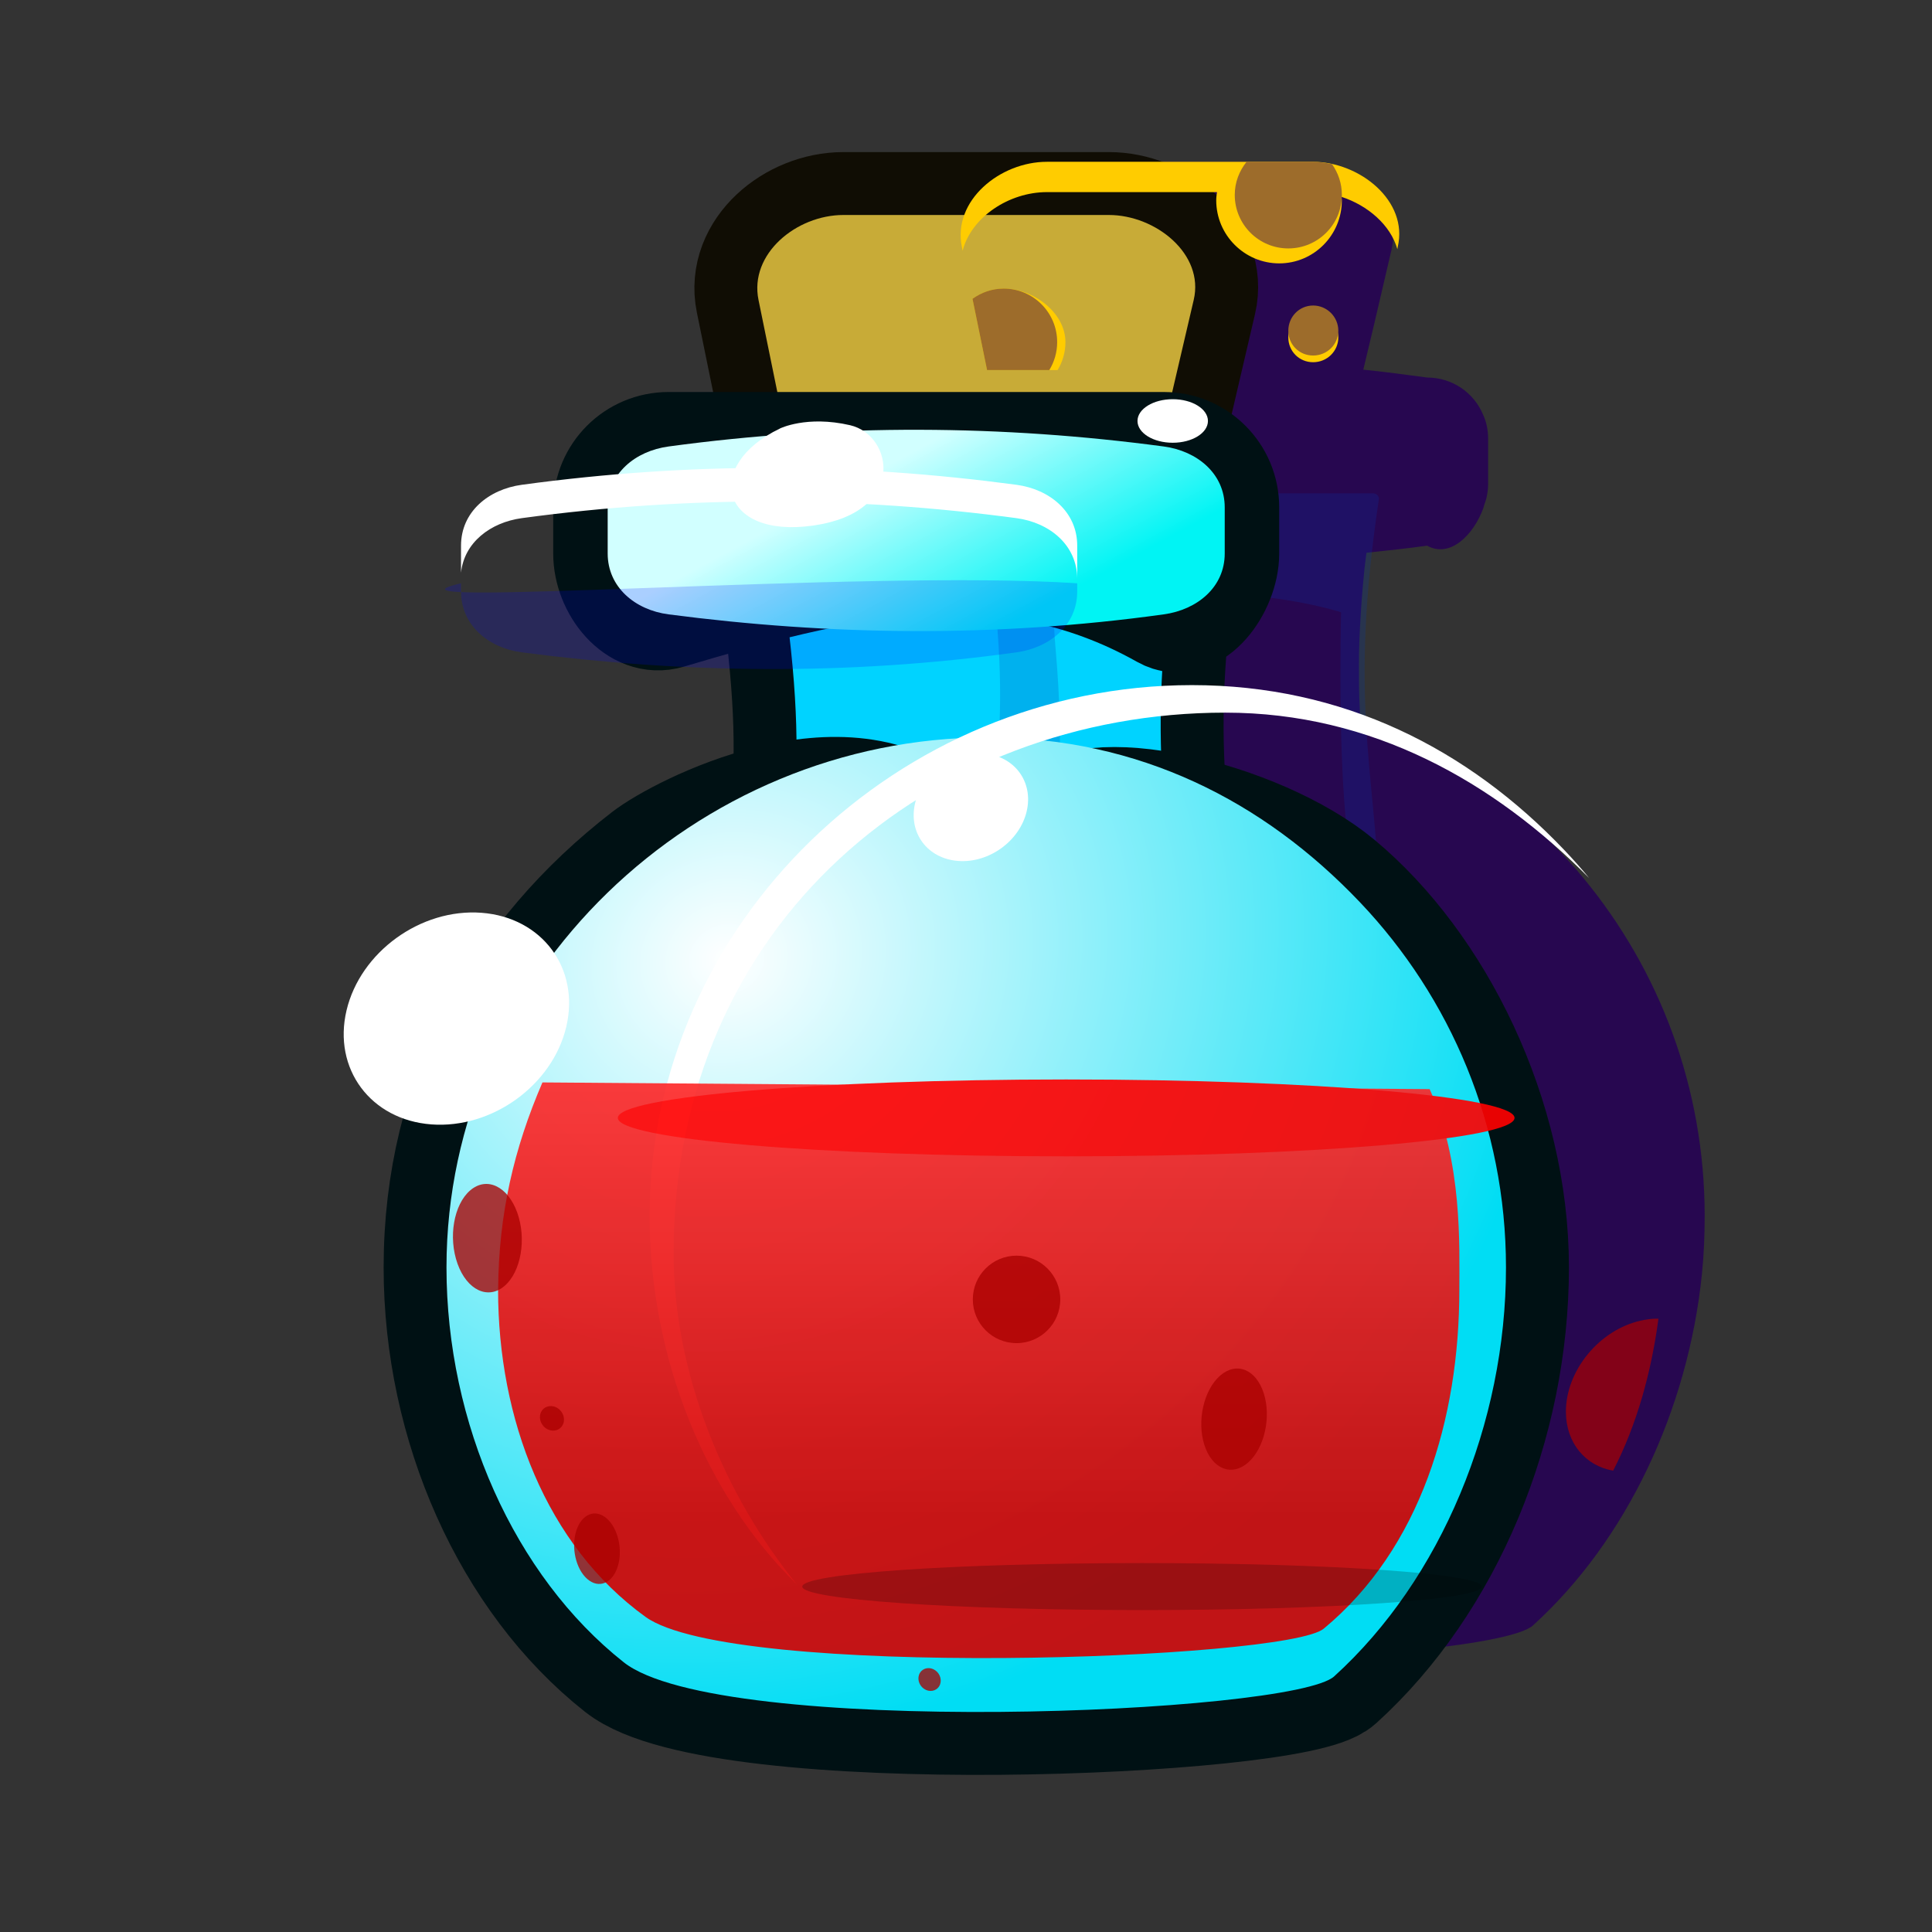 <?xml version="1.0" encoding="UTF-8" standalone="no"?>
<!-- Created with Inkscape (http://www.inkscape.org/) -->

<svg
   xmlns:dc="http://purl.org/dc/elements/1.1/"
   xmlns:cc="http://creativecommons.org/ns#"
   xmlns:rdf="http://www.w3.org/1999/02/22-rdf-syntax-ns#"
   xmlns:svg="http://www.w3.org/2000/svg"
   xmlns="http://www.w3.org/2000/svg"
   xmlns:xlink="http://www.w3.org/1999/xlink"
   xmlns:sodipodi="http://sodipodi.sourceforge.net/DTD/sodipodi-0.dtd"
   xmlns:inkscape="http://www.inkscape.org/namespaces/inkscape"
   width="256"
   height="256"
   viewBox="0 0 67.733 67.733"
   version="1.1"
   id="svg23489"
   inkscape:version="0.48.5 r10040"
   sodipodi:docname="red_potion_icon.svg">
  <rect x="0" y="0" width="67.733" height="67.733" fill="#333333" stroke="none"/>
  <defs
     id="defs23483">
    <linearGradient
       inkscape:collect="always"
       xlink:href="#linearGradient18937"
       id="linearGradient22073"
       gradientUnits="userSpaceOnUse"
       x1="2727.109"
       y1="-682.498"
       x2="2724.836"
       y2="-686.718" />
    <linearGradient
       inkscape:collect="always"
       id="linearGradient18937">
      <stop
         style="stop-color:#00f4f4;stop-opacity:1"
         offset="0"
         id="stop18939" />
      <stop
         style="stop-color:#d1ffff;stop-opacity:1"
         offset="1"
         id="stop18941" />
    </linearGradient>
    <radialGradient
       inkscape:collect="always"
       xlink:href="#linearGradient18810"
       id="radialGradient22075"
       gradientUnits="userSpaceOnUse"
       gradientTransform="matrix(0.556,1.352,-1.475,0.607,208.465,-3936.863)"
       cx="2716.381"
       cy="-676.966"
       fx="2716.381"
       fy="-676.966"
       r="11.141" />
    <linearGradient
       inkscape:collect="always"
       id="linearGradient18810">
      <stop
         style="stop-color:#ffffff;stop-opacity:1"
         offset="0"
         id="stop18812" />
      <stop
         style="stop-color:#00ddf4;stop-opacity:1"
         offset="1"
         id="stop18814" />
    </linearGradient>
    <linearGradient
       inkscape:collect="always"
       xlink:href="#linearGradient20683"
       id="linearGradient22077"
       gradientUnits="userSpaceOnUse"
       gradientTransform="matrix(0.265,0,0,0.265,-0.141,18.562)"
       x1="10302.711"
       y1="-2609.638"
       x2="10302.711"
       y2="-2569.936" />
    <linearGradient
       id="linearGradient20683"
       inkscape:collect="always">
      <stop
         id="stop20685"
         offset="0"
         style="stop-color:#ffcc00;stop-opacity:1" />
      <stop
         id="stop20687"
         offset="1"
         style="stop-color:#ff6600;stop-opacity:1" />
    </linearGradient>
    <linearGradient
       inkscape:collect="always"
       xlink:href="#linearGradient18937"
       id="linearGradient22067"
       gradientUnits="userSpaceOnUse"
       x1="2727.109"
       y1="-682.498"
       x2="2724.836"
       y2="-686.718" />
    <radialGradient
       inkscape:collect="always"
       xlink:href="#linearGradient18810"
       id="radialGradient22069"
       gradientUnits="userSpaceOnUse"
       gradientTransform="matrix(0.556,1.352,-1.475,0.607,208.465,-3936.863)"
       cx="2716.381"
       cy="-676.966"
       fx="2716.381"
       fy="-676.966"
       r="11.141" />
    <linearGradient
       inkscape:collect="always"
       xlink:href="#linearGradient20677"
       id="linearGradient22071"
       gradientUnits="userSpaceOnUse"
       gradientTransform="matrix(0.265,0,0,0.265,-0.141,18.562)"
       x1="10302.711"
       y1="-2609.638"
       x2="10302.711"
       y2="-2573.695" />
    <linearGradient
       id="linearGradient20677"
       inkscape:collect="always">
      <stop
         id="stop20679"
         offset="0"
         style="stop-color:#007dff;stop-opacity:1" />
      <stop
         id="stop20681"
         offset="1"
         style="stop-color:#0054ff;stop-opacity:1" />
    </linearGradient>
    <linearGradient
       inkscape:collect="always"
       xlink:href="#linearGradient18937"
       id="linearGradient22059"
       gradientUnits="userSpaceOnUse"
       x1="2727.109"
       y1="-682.498"
       x2="2724.836"
       y2="-686.718" />
    <radialGradient
       inkscape:collect="always"
       xlink:href="#linearGradient18810"
       id="radialGradient22061"
       gradientUnits="userSpaceOnUse"
       gradientTransform="matrix(0.556,1.352,-1.475,0.607,208.465,-3936.863)"
       cx="2716.381"
       cy="-676.966"
       fx="2716.381"
       fy="-676.966"
       r="11.141" />
    <linearGradient
       inkscape:collect="always"
       xlink:href="#linearGradient20511"
       id="linearGradient22063"
       gradientUnits="userSpaceOnUse"
       gradientTransform="matrix(0.265,0,0,0.265,-0.141,18.562)"
       x1="10302.335"
       y1="-2607.758"
       x2="10302.711"
       y2="-2573.695" />
    <linearGradient
       id="linearGradient20511"
       inkscape:collect="always">
      <stop
         id="stop20513"
         offset="0"
         style="stop-color:#ff00ff;stop-opacity:1" />
      <stop
         id="stop20515"
         offset="1"
         style="stop-color:#800080;stop-opacity:1" />
    </linearGradient>
    <linearGradient
       inkscape:collect="always"
       xlink:href="#linearGradient18937"
       id="linearGradient22053"
       gradientUnits="userSpaceOnUse"
       x1="2727.109"
       y1="-682.498"
       x2="2724.836"
       y2="-686.718" />
    <radialGradient
       inkscape:collect="always"
       xlink:href="#linearGradient18810"
       id="radialGradient22055"
       gradientUnits="userSpaceOnUse"
       gradientTransform="matrix(0.556,1.352,-1.475,0.607,208.465,-3936.863)"
       cx="2716.381"
       cy="-676.966"
       fx="2716.381"
       fy="-676.966"
       r="11.141" />
    <linearGradient
       inkscape:collect="always"
       xlink:href="#linearGradient20505"
       id="linearGradient22057"
       gradientUnits="userSpaceOnUse"
       gradientTransform="matrix(0.265,0,0,0.265,-0.141,18.562)"
       x1="10302.711"
       y1="-2609.638"
       x2="10302.711"
       y2="-2573.695" />
    <linearGradient
       id="linearGradient20505"
       inkscape:collect="always">
      <stop
         id="stop20507"
         offset="0"
         style="stop-color:#ff2a2a;stop-opacity:1" />
      <stop
         id="stop20509"
         offset="1"
         style="stop-color:#d40000;stop-opacity:1" />
    </linearGradient>
    <linearGradient
       inkscape:collect="always"
       xlink:href="#linearGradient18937"
       id="linearGradient22037"
       gradientUnits="userSpaceOnUse"
       x1="2727.109"
       y1="-682.498"
       x2="2724.836"
       y2="-686.718" />
    <radialGradient
       inkscape:collect="always"
       xlink:href="#linearGradient18810"
       id="radialGradient22039"
       gradientUnits="userSpaceOnUse"
       gradientTransform="matrix(0.556,1.352,-1.475,0.607,208.465,-3936.863)"
       cx="2716.381"
       cy="-676.966"
       fx="2716.381"
       fy="-676.966"
       r="11.141" />
    <linearGradient
       inkscape:collect="always"
       xlink:href="#linearGradient18879"
       id="linearGradient22041"
       gradientUnits="userSpaceOnUse"
       gradientTransform="matrix(0.265,0,0,0.265,-0.141,18.562)"
       x1="10302.711"
       y1="-2609.638"
       x2="10302.711"
       y2="-2573.695" />
    <linearGradient
       inkscape:collect="always"
       id="linearGradient18879">
      <stop
         style="stop-color:#00d900;stop-opacity:1"
         offset="0"
         id="stop18881" />
      <stop
         style="stop-color:#00aa44;stop-opacity:1"
         offset="1"
         id="stop18883" />
    </linearGradient>
  </defs>
  <sodipodi:namedview
     id="base"
     pagecolor="#a6abb0"
     bordercolor="#666666"
     borderopacity="1.0"
     inkscape:pageopacity="0.09019608"
     inkscape:pageshadow="2"
     inkscape:zoom="1.8027137"
     inkscape:cx="76.524123"
     inkscape:cy="-20.159882"
     inkscape:document-units="px"
     inkscape:current-layer="layer1"
     showgrid="false"
     inkscape:pagecheckerboard="false"
     showborder="true"
     units="px"
     inkscape:window-width="1920"
     inkscape:window-height="1017"
     inkscape:window-x="-8"
     inkscape:window-y="-8"
     inkscape:window-maximized="1"
     inkscape:showpageshadow="false"
     guidetolerance="28">
    <inkscape:grid
       type="xygrid"
       id="grid24034"
       spacingx="1px"
       spacingy="1px"
       empspacing="8"
       visible="true"
       enabled="true"
       snapvisiblegridlinesonly="true" />
  </sodipodi:namedview>
  <g
     inkscape:label="Layer 1"
     inkscape:groupmode="layer"
     id="layer1"
     transform="translate(0,-229.267)">
    <g
       id="g21601"
       transform="matrix(1.667,0,0,1.667,-4374.338,1388.011)">
      <path
         id="path21603"
         transform="matrix(0.265,0,0,0.265,-6.3049604e-6,18.562)"
         d="m 9984.812,-2680.25 c -3.734,0 -7.5,3.091 -6.75,6.75 l 0.844,4.125 1.156,5.656 0.781,0 c -1.593,0.163 -3.209,0.376 -4.813,0.594 -2.349,0 -4.268,1.632 -4.719,3.844 l 0,0.031 -0.125,0.969 0,3 0,0.687 0.125,0.938 c 0.459,2.359 2.457,4.546 4.719,3.875 0.01,0 0.022,0 0.031,0 1.382,0.18 2.768,0.355 4.156,0.5 0.379,2.8 0.621,5.229 0.75,7.344 6e-4,0.01 -6e-4,0.021 0,0.031 0.046,0.765 0.073,1.494 0.094,2.187 3e-4,0.01 -3e-4,0.021 0,0.031 0.04,1.381 0.044,2.629 0,3.781 -1.08,0.41 -2.148,0.852 -3.188,1.344 -0.625,0.296 -1.266,0.613 -1.875,0.938 -1.818,0.97 -3.563,2.073 -5.219,3.281 -0.554,0.405 -1.122,0.821 -1.656,1.25 -1.595,1.284 -3.103,2.697 -4.5,4.188 -0.935,0.998 -1.82,2.044 -2.656,3.125 -1.644,2.126 -3.096,4.403 -4.313,6.812 -0.017,0.033 -0.045,0.061 -0.062,0.094 -0.015,0.029 -0.017,0.065 -0.031,0.094 -1.548,3.006 -2.683,6.242 -3.406,9.687 0,0.01 0,0.022 0,0.031 -0.277,1.325 -0.512,2.675 -0.656,4.062 0,0.031 0,0.063 0,0.094 -0.061,0.596 -0.121,1.205 -0.156,1.812 -0.051,0.83 -0.063,1.658 -0.063,2.5 0,1.409 0.051,2.824 0.188,4.219 0.058,0.596 0.136,1.19 0.219,1.781 0.018,0.126 0.044,0.249 0.062,0.375 0.06,0.407 0.116,0.814 0.188,1.219 0.069,0.389 0.171,0.77 0.25,1.156 0.028,0.134 0.034,0.273 0.062,0.406 0.083,0.385 0.188,0.775 0.281,1.156 0.478,1.968 1.078,3.896 1.813,5.75 0,0.01 0,0.022 0,0.031 0.033,0.082 0.06,0.168 0.094,0.25 0.473,1.169 0.993,2.299 1.562,3.406 0.017,0.033 0.046,0.061 0.062,0.094 2.359,4.559 5.497,8.541 9.281,11.531 7.624,6.024 53.233,4.124 56.5,1.125 7.43,-6.74 12.302,-17.104 13.406,-27.875 0.158,-1.539 0.219,-3.079 0.219,-4.625 0,-10.185 -3.601,-19.526 -9.625,-26.812 -0.205,-0.248 -0.416,-0.508 -0.625,-0.75 -0.112,-0.129 -0.231,-0.248 -0.344,-0.375 -0.322,-0.364 -0.632,-0.708 -0.969,-1.063 -0.479,-0.505 -0.971,-0.988 -1.468,-1.469 -0.503,-0.486 -1.012,-0.946 -1.532,-1.406 -2.068,-1.831 -4.247,-3.459 -6.594,-4.844 -0.583,-0.345 -1.149,-0.654 -1.75,-0.969 -1.425,-0.748 -2.916,-1.4 -4.437,-1.969 -0.05,-0.95 -0.09,-1.9 -0.09,-2.938 0,-0.635 -0.01,-1.291 0,-1.969 0.03,-1.354 0.103,-2.811 0.219,-4.375 0.06,-0.782 0.134,-1.592 0.219,-2.438 0.04,-0.403 0.109,-0.832 0.156,-1.25 1.593,-0.165 3.208,-0.34 4.813,-0.562 1.815,1.022 3.702,-0.857 4.468,-3 0.03,-0.068 0.04,-0.149 0.06,-0.219 0.06,-0.201 0.145,-0.392 0.187,-0.594 0.07,-0.327 0.125,-0.67 0.125,-1.031 l 0,-0.656 0,-0.344 0,-2.656 c 0,-0.671 -0.128,-1.292 -0.375,-1.844 -0.72,-1.77 -2.434,-3 -4.468,-3 -1.681,-0.225 -3.371,-0.456 -5.063,-0.625 l 0.844,-3.531 1.406,-6.031 0,-0.031 0.03,-0.156 c 0.05,-0.217 0.08,-0.443 0.09,-0.656 0.03,-0.445 0.03,-0.894 -0.06,-1.313 -0.08,-0.358 -0.214,-0.699 -0.376,-1.031 -0.03,-0.064 -0.06,-0.125 -0.09,-0.188 -0.1,-0.183 -0.224,-0.358 -0.344,-0.531 -0.125,-0.18 -0.259,-0.363 -0.406,-0.531 -0.147,-0.168 -0.303,-0.315 -0.469,-0.469 -0.495,-0.463 -1.063,-0.869 -1.688,-1.187 0,0 -0.02,0 -0.03,0 -0.352,-0.178 -0.716,-0.345 -1.093,-0.469 -0.01,0 -0.02,0 -0.03,0 -0.05,-0.017 -0.104,-0.047 -0.156,-0.062 -0.01,0 -0.02,0 -0.03,0 -0.175,-0.052 -0.354,-0.086 -0.531,-0.125 -0.02,0 -0.04,0 -0.06,0 -0.02,0 -0.04,-0.027 -0.06,-0.031 -0.01,0 -0.02,0 -0.03,0 -0.22,-0.044 -0.433,-0.101 -0.656,-0.125 -0.01,0 -0.02,0 -0.03,0 -0.234,-0.024 -0.454,-0.031 -0.688,-0.031 l -6.562,0 -14.531,0 z"
         style="color:#000000;fill:#270750;fill-opacity:1;fill-rule:nonzero;stroke:none;stroke-width:17.998;stroke-linejoin:round;stroke-miterlimit:4;stroke-opacity:1;stroke-dasharray:none;marker:none;visibility:visible;display:inline;overflow:visible;enable-background:accumulate"
         inkscape:connector-curvature="0"
         sodipodi:nodetypes="ccccccccccccccccccccccccccccccccccscccccccccccccccscccccccccsccccccccsccsccccccccccccsccccccccsccccsccc"
         gds_outline="1" />
      <g
         transform="translate(-77.922,0.281)"
         id="g21605">
        <path
           sodipodi:nodetypes="sssssssss"
           inkscape:connector-curvature="0"
           id="path21607"
           d="m 2718.479,-683.904 8.105,0 c 0.069,0 0.135,0.057 0.125,0.125 -0.627,4.198 -0.087,5.673 0,8.204 0,0.069 -0.056,0.125 -0.125,0.125 l -8.105,0 c -0.069,0 -0.13,-0.056 -0.125,-0.125 0.157,-2.303 0.811,-3.239 0,-8.204 -0.011,-0.068 0.056,-0.125 0.125,-0.125 z"
           style="color:#000000;fill:#270750;fill-opacity:1;fill-rule:nonzero;stroke:#001114;stroke-width:2.646;stroke-linejoin:round;stroke-miterlimit:4;stroke-opacity:1;stroke-dasharray:none;marker:none;visibility:visible;display:inline;overflow:visible;enable-background:accumulate" />
        <path
           sodipodi:nodetypes="sccccss"
           inkscape:connector-curvature="0"
           id="path21609"
           d="m 2719.738,-690.867 c -0.988,0 -1.984,0.818 -1.786,1.786 l 0.529,2.588 8.02,0 0.604,-2.588 c 0.226,-0.962 -0.797,-1.786 -1.786,-1.786 z"
           style="color:#000000;fill:#270750;fill-opacity:1;fill-rule:nonzero;stroke:#100d04;stroke-width:2.646;stroke-miterlimit:4;stroke-opacity:1;stroke-dasharray:none;marker:none;visibility:visible;display:inline;overflow:visible;enable-background:accumulate" />
        <path
           style="color:#000000;fill:#c8ab37;fill-opacity:1;fill-rule:nonzero;stroke:none;stroke-width:12;marker:none;visibility:visible;display:inline;overflow:visible;enable-background:accumulate"
           d="m 2719.738,-690.867 c -0.988,0 -1.984,0.818 -1.786,1.786 l 0.529,2.588 8.02,0 0.604,-2.588 c 0.226,-0.962 -0.797,-1.786 -1.786,-1.786 z"
           id="path21611"
           inkscape:connector-curvature="0"
           sodipodi:nodetypes="sccccss" />
        <path
           style="color:#000000;fill:#00d3ff;fill-opacity:1;fill-rule:nonzero;stroke:none;stroke-width:12;marker:none;visibility:visible;display:inline;overflow:visible;enable-background:accumulate"
           d="m 2718.479,-683.904 8.105,0 c 0.069,0 0.135,0.057 0.125,0.125 -0.627,4.198 -0.087,5.673 0,8.204 0,0.069 -0.056,0.125 -0.125,0.125 l -8.105,0 c -0.069,0 -0.13,-0.056 -0.125,-0.125 0.157,-2.303 0.811,-3.239 0,-8.204 -0.011,-0.068 0.056,-0.125 0.125,-0.125 z"
           id="path21613"
           inkscape:connector-curvature="0"
           sodipodi:nodetypes="sssssssss" />
        <path
           inkscape:connector-curvature="0"
           style="color:#000000;fill:#ffcc00;fill-opacity:1;fill-rule:nonzero;stroke:none;stroke-width:12;marker:none;visibility:visible;display:inline;overflow:visible;enable-background:accumulate"
           d="m 10279.312,-2681.312 c -3.734,0 -7.5,3.091 -6.75,6.75 l 0.06,0.312 c 0.687,-2.678 3.69,-4.656 6.687,-4.656 l 13.5,0 c -0.03,0.218 -0.06,0.429 -0.06,0.656 0,2.753 2.247,5 5,5 2.753,0 4.969,-2.247 4.969,-5 0,-0.097 -0.03,-0.186 -0.03,-0.281 2.091,0.682 3.895,2.236 4.437,4.156 l 0.03,-0.188 c 0.853,-3.636 -3.014,-6.75 -6.75,-6.75 l -0.406,0 -6.156,0 -14.532,0 z m -3.437,10.062 c -0.928,0 -1.77,0.308 -2.469,0.812 l 1.156,5.656 5.594,0 c 0.397,-0.647 0.625,-1.404 0.625,-2.219 0,-2.349 -2.557,-4.25 -4.906,-4.25 z m 24.563,1.875 c -1.103,0 -1.969,0.899 -1.969,2 0,1.101 0.866,1.969 1.969,1.969 1.1,0 2,-0.868 2,-1.969 0,-1.101 -0.9,-2 -2,-2 z"
           transform="matrix(0.265,0,0,0.265,-6.3049604e-6,18.562)"
           id="path21615" />
        <path
           inkscape:connector-curvature="0"
           style="color:#000000;fill:#9d6c2b;fill-opacity:1;fill-rule:nonzero;stroke:none;stroke-width:10;marker:none;visibility:visible;display:inline;overflow:visible;enable-background:accumulate"
           d="m 10295.156,-2681.312 c -0.576,0.726 -0.937,1.625 -0.937,2.625 0,2.349 1.901,4.25 4.25,4.25 2.349,0 4.25,-1.901 4.25,-4.25 0,-0.912 -0.293,-1.745 -0.781,-2.438 -0.503,-0.109 -1.022,-0.188 -1.532,-0.188 l -5.25,0 z m -19.281,10.062 c -0.928,0 -1.77,0.308 -2.469,0.812 l 1.156,5.656 4.938,0 c 0.397,-0.646 0.625,-1.404 0.625,-2.219 0,-2.349 -1.901,-4.25 -4.25,-4.25 z m 24.563,1.344 c -1.102,0 -1.969,0.899 -1.969,2 0,1.101 0.867,1.969 1.969,1.969 1.1,0 2,-0.868 2,-1.969 0,-1.101 -0.9,-2 -2,-2 z"
           transform="matrix(0.265,0,0,0.265,-6.3049604e-6,18.562)"
           id="path21617" />
        <path
           style="opacity:0.217;color:#000000;fill:#003bb3;fill-opacity:1;fill-rule:nonzero;stroke:none;stroke-width:10;marker:none;visibility:visible;display:inline;overflow:visible;enable-background:accumulate"
           d="m 10274.562,-2655 c -0.26,0 -0.51,0.211 -0.468,0.469 3.065,18.765 0.593,22.327 0,31.031 -0.02,0.261 0.208,0.469 0.468,0.469 l 5.032,0 c 1.819,-15.562 -0.341,-21.789 0.5,-22.125 0.94,-0.376 2.434,-0.966 10.14,-1.905 7.33,-0.188 12.422,1.499 12.422,1.499 0,0 -0.378,15.051 0.938,19.938 0.253,0.943 0.768,1.826 1.468,2.594 l 0.126,0 c 0.26,0 0.468,-0.208 0.468,-0.469 -0.329,-9.565 -2.37,-15.165 0,-31.031 0.04,-0.258 -0.208,-0.469 -0.468,-0.469 z"
           transform="matrix(0.265,0,0,0.265,-6.3049604e-6,18.562)"
           id="path21619"
           inkscape:connector-curvature="0"
           sodipodi:nodetypes="sccsccccccsccss" />
        <g
           id="g21621"
           transform="translate(0.448,0)">
          <g
             transform="matrix(0.866,0,0,0.866,362.089,-91.757)"
             id="g21623">
            <path
               sodipodi:nodetypes="sssssssss"
               inkscape:connector-curvature="0"
               id="path21625"
               d="m 2717.695,-686.191 12.026,0 c 0.82,0 1.48,0.66 1.48,1.479 l 0,1.119 c 0,0.82 -0.765,1.882 -1.48,1.479 -4.009,-2.257 -8.017,-1.19 -12.026,0 -0.786,0.233 -1.479,-0.66 -1.479,-1.479 l 0,-1.119 c 0,-0.82 0.66,-1.479 1.479,-1.479 z"
               style="color:#000000;fill:#00ffff;fill-opacity:1;fill-rule:nonzero;stroke:#001114;stroke-width:2.646;stroke-miterlimit:4;stroke-opacity:1;marker:none;visibility:visible;display:inline;overflow:visible;enable-background:accumulate" />
            <path
               sodipodi:nodetypes="sssssssss"
               inkscape:connector-curvature="0"
               id="path21627"
               d="m 2717.695,-686.191 c 4.12,-0.56 8.122,-0.522 12.026,0 0.812,0.109 1.48,0.66 1.48,1.479 l 0,1.119 c 0,0.82 -0.668,1.367 -1.48,1.479 -4.123,0.572 -8.119,0.51 -12.026,0 -0.813,-0.106 -1.479,-0.66 -1.479,-1.479 l 0,-1.119 c 0,-0.82 0.667,-1.369 1.479,-1.479 z"
               style="color:#000000;fill:url(#linearGradient22053);fill-opacity:1;fill-rule:nonzero;stroke:none;stroke-width:12;marker:none;visibility:visible;display:inline;overflow:visible;enable-background:accumulate" />
            <path
               id="path21629"
               transform="matrix(0.305,0,0,0.305,-417.875,127.316)"
               d="m 10288.812,-2665.531 c -6.56,-0.015 -13.19,0.427 -19.937,1.344 -2.66,0.361 -4.844,2.159 -4.844,4.844 l 0,2.156 c 0.25,-2.411 2.351,-4.005 4.844,-4.344 13.494,-1.833 26.589,-1.711 39.375,0 2.66,0.356 4.844,2.159 4.844,4.844 l 0,-2.656 c 0,-2.684 -2.184,-4.488 -4.844,-4.844 -6.393,-0.855 -12.877,-1.329 -19.438,-1.344 z"
               style="color:#000000;fill:#ffffff;fill-opacity:1;fill-rule:nonzero;stroke:none;stroke-width:12;marker:none;visibility:visible;display:inline;overflow:visible;enable-background:accumulate"
               inkscape:connector-curvature="0" />
            <path
               id="path21631"
               transform="matrix(0.305,0,0,0.305,-417.875,127.316)"
               d="m 10264.031,-2656.344 0,0.656 c 0,2.684 2.182,4.497 4.844,4.844 12.794,1.669 25.872,1.873 39.375,0 2.659,-0.369 4.844,-2.159 4.844,-4.844 l 0,-0.656 c -16.845,-1.122 -58.103,2.114 -49.063,0 z"
               style="opacity:0.19;color:#000000;fill:#0000ff;fill-opacity:1;fill-rule:nonzero;stroke:none;stroke-width:12;marker:none;visibility:visible;display:inline;overflow:visible;enable-background:accumulate"
               inkscape:connector-curvature="0"
               sodipodi:nodetypes="csccscc" />
          </g>
        </g>
        <path
           sodipodi:nodetypes="ssssccssss"
           inkscape:connector-curvature="0"
           id="path21633"
           d="m 2722.528,-675.155 c -1.637,0 0.243,-1.572 -0.86,-2.642 -1.835,-1.78 -5.311,0.011 -5.99,0.536 -2.638,2.039 -4.287,4.937 -4.287,8.528 0,3.272 1.423,6.482 3.728,8.304 2.017,1.594 14.077,1.09 14.941,0.296 2.247,-2.038 3.613,-5.327 3.613,-8.6 0,-3.125 -1.564,-6.272 -3.611,-7.975 -1.655,-1.377 -5.326,-2.228 -5.937,-1.176 -0.815,1.403 0.132,2.729 -1.598,2.729 z"
           style="color:#000000;fill:#270750;fill-opacity:1;fill-rule:nonzero;stroke:#001114;stroke-width:2.646;stroke-miterlimit:4;stroke-opacity:1;stroke-dasharray:none;marker:none;visibility:visible;display:inline;overflow:visible;enable-background:accumulate" />
        <path
           style="color:#000000;fill:url(#radialGradient22055);fill-opacity:1;fill-rule:nonzero;stroke:none;stroke-width:12;marker:none;visibility:visible;display:inline;overflow:visible;enable-background:accumulate"
           d="m 2722.776,-679.879 c -6.152,0 -11.386,4.994 -11.386,11.146 0,3.272 1.423,6.482 3.728,8.304 2.017,1.594 14.077,1.09 14.941,0.296 2.247,-2.038 3.613,-5.327 3.613,-8.6 0,-2.973 -1.167,-5.676 -3.067,-7.676 -2.031,-2.137 -4.652,-3.47 -7.83,-3.47 z"
           id="path21635"
           inkscape:connector-curvature="0"
           sodipodi:nodetypes="ssccsss" />
        <path
           style="color:#000000;fill:#ffffff;fill-opacity:1;fill-rule:nonzero;stroke:none;stroke-width:12;marker:none;visibility:visible;display:inline;overflow:visible;enable-background:accumulate"
           d="m 10290.812,-2639.781 c -23.251,0 -43.031,18.873 -43.031,42.125 0,11.185 4.403,22.158 11.688,29.25 -5.676,-7 -9.783,-16.569 -9.783,-26.313 0,-26.259 20.531,-42.877 43.783,-42.877 11.646,0 21.301,5.479 28.875,13.127 -0.623,-0.754 -1.265,-1.479 -1.938,-2.187 -7.676,-8.077 -17.58,-13.125 -29.594,-13.125 z"
           transform="matrix(0.265,0,0,0.265,-6.3049604e-6,18.562)"
           id="path21637"
           inkscape:connector-curvature="0"
           sodipodi:nodetypes="sscssccs" />
        <g
           id="g21639"
           style="opacity:0.907">
          <path
             sodipodi:nodetypes="cscsccc"
             inkscape:connector-curvature="0"
             id="path21641"
             d="m 2712.475,-668.263 c 0,2.711 1.009,5.37 3.101,6.879 1.83,1.32 13.479,0.905 14.263,0.248 2.038,-1.688 2.852,-4.416 2.852,-7.127 0,-0.917 0.071,-2.68 -0.624,-4.22 l -18.659,-0.141 c -0.599,1.391 -0.921,2.765 -0.932,4.361 z"
             style="color:#000000;fill:url(#linearGradient22057);fill-opacity:1;fill-rule:nonzero;stroke:none;stroke-width:12;marker:none;visibility:visible;display:inline;overflow:visible;enable-background:accumulate" />
          <path
             transform="matrix(0.275,0,0,0.553,-105.46,769.822)"
             d="m 10324.772,-2607.052 c 0,0.807 -15.352,1.462 -34.289,1.462 -18.937,0 -34.288,-0.655 -34.288,-1.462 0,-0.807 15.351,-1.462 34.288,-1.462 18.937,0 34.289,0.655 34.289,1.462 z"
             sodipodi:ry="1.4619051"
             sodipodi:rx="34.288322"
             sodipodi:cy="-2607.0522"
             sodipodi:cx="10290.483"
             id="path21643"
             style="color:#000000;fill:#ff0000;fill-opacity:1;fill-rule:nonzero;stroke:none;stroke-width:10;marker:none;visibility:visible;display:inline;overflow:visible;enable-background:accumulate"
             sodipodi:type="arc" />
          <path
             inkscape:connector-curvature="0"
             style="opacity:0.774;color:#000000;fill:#aa0000;fill-opacity:1;fill-rule:nonzero;stroke:none;stroke-width:12;marker:none;visibility:visible;display:inline;overflow:visible;enable-background:accumulate"
             d="m 10327.625,-2589.5 c -0.385,0.01 -0.779,0.065 -1.187,0.156 -3.27,0.727 -5.938,3.949 -5.938,7.219 0,2.501 1.558,4.307 3.75,4.688 1.891,-3.684 3.025,-7.808 3.594,-12.062 -0.07,0 -0.144,0 -0.219,0 z"
             transform="matrix(0.265,0,0,0.265,-6.3049604e-6,18.562)"
             id="path21645" />
        </g>
        <g
           id="g21647"
           transform="matrix(0.854,0.064,-0.211,0.891,251.691,-248.389)">
          <path
             transform="matrix(0.265,0,0,0.265,1.736,18.068)"
             d="m 10283.573,-2628.183 c 0,2.642 -2.321,4.784 -5.183,4.784 -2.863,0 -5.183,-2.142 -5.183,-4.784 0,-2.642 2.32,-4.785 5.183,-4.785 2.862,0 5.183,2.142 5.183,4.785 z"
             sodipodi:ry="4.7844172"
             sodipodi:rx="5.1831183"
             sodipodi:cy="-2628.1833"
             sodipodi:cx="10278.39"
             id="path21649"
             style="color:#000000;fill:#ffffff;fill-opacity:1;fill-rule:nonzero;stroke:none;stroke-width:10;marker:none;visibility:visible;display:inline;overflow:visible;enable-background:accumulate"
             sodipodi:type="arc" />
          <path
             sodipodi:type="arc"
             style="color:#000000;fill:#ffffff;fill-opacity:1;fill-rule:nonzero;stroke:none;stroke-width:10;marker:none;visibility:visible;display:inline;overflow:visible;enable-background:accumulate"
             id="path21651"
             sodipodi:cx="10278.39"
             sodipodi:cy="-2628.1833"
             sodipodi:rx="5.1831183"
             sodipodi:ry="4.7844172"
             d="m 10283.573,-2628.183 c 0,2.642 -2.321,4.784 -5.183,4.784 -2.863,0 -5.183,-2.142 -5.183,-4.784 0,-2.642 2.32,-4.785 5.183,-4.785 2.862,0 5.183,2.142 5.183,4.785 z"
             transform="matrix(0.522,0,0,0.522,-2651.048,699.307)" />
        </g>
        <path
           sodipodi:type="arc"
           style="opacity:0.774;color:#000000;fill:#aa0000;fill-opacity:1;fill-rule:nonzero;stroke:none;stroke-width:10;marker:none;visibility:visible;display:inline;overflow:visible;enable-background:accumulate"
           id="path21653"
           sodipodi:cx="10311.764"
           sodipodi:cy="-2576.4756"
           sodipodi:rx="1.9734713"
           sodipodi:ry="1.9734713"
           d="m 10313.737,-2576.476 c 0,1.09 -0.883,1.974 -1.973,1.974 -1.09,0 -1.974,-0.884 -1.974,-1.974 0,-1.09 0.884,-1.974 1.974,-1.974 1.09,0 1.973,0.884 1.973,1.974 z"
           transform="matrix(0.466,0,0,0.466,-2081.903,532.577)" />
        <path
           transform="matrix(0.179,0.434,-0.3,0.32,109.205,-4316.376)"
           d="m 10313.737,-2576.476 c 0,1.09 -0.883,1.974 -1.973,1.974 -1.09,0 -1.974,-0.884 -1.974,-1.974 0,-1.09 0.884,-1.974 1.974,-1.974 1.09,0 1.973,0.884 1.973,1.974 z"
           sodipodi:ry="1.9734713"
           sodipodi:rx="1.9734713"
           sodipodi:cy="-2576.4756"
           sodipodi:cx="10311.764"
           id="path21655"
           style="opacity:0.774;color:#000000;fill:#aa0000;fill-opacity:1;fill-rule:nonzero;stroke:none;stroke-width:10;marker:none;visibility:visible;display:inline;overflow:visible;enable-background:accumulate"
           sodipodi:type="arc" />
        <path
           sodipodi:type="arc"
           style="opacity:0.774;color:#000000;fill:#aa0000;fill-opacity:1;fill-rule:nonzero;stroke:none;stroke-width:10;marker:none;visibility:visible;display:inline;overflow:visible;enable-background:accumulate"
           id="path21657"
           sodipodi:cx="10311.764"
           sodipodi:cy="-2576.4756"
           sodipodi:rx="1.9734713"
           sodipodi:ry="1.9734713"
           d="m 10313.737,-2576.476 c 0,1.09 -0.883,1.974 -1.973,1.974 -1.09,0 -1.974,-0.884 -1.974,-1.974 0,-1.09 0.884,-1.974 1.974,-1.974 1.09,0 1.973,0.884 1.973,1.974 z"
           transform="matrix(-0.125,0.302,0.209,0.223,4542.009,-3202.416)" />
        <path
           transform="matrix(-0.061,0.098,0.102,0.072,3613.368,-1485.113)"
           d="m 10313.737,-2576.476 c 0,1.09 -0.883,1.974 -1.973,1.974 -1.09,0 -1.974,-0.884 -1.974,-1.974 0,-1.09 0.884,-1.974 1.974,-1.974 1.09,0 1.973,0.884 1.973,1.974 z"
           sodipodi:ry="1.9734713"
           sodipodi:rx="1.9734713"
           sodipodi:cy="-2576.4756"
           sodipodi:cx="10311.764"
           id="path21659"
           style="opacity:0.774;color:#000000;fill:#aa0000;fill-opacity:1;fill-rule:nonzero;stroke:none;stroke-width:10;marker:none;visibility:visible;display:inline;overflow:visible;enable-background:accumulate"
           sodipodi:type="arc" />
        <path
           sodipodi:type="arc"
           style="opacity:0.774;color:#000000;fill:#aa0000;fill-opacity:1;fill-rule:nonzero;stroke:none;stroke-width:10;marker:none;visibility:visible;display:inline;overflow:visible;enable-background:accumulate"
           id="path21661"
           sodipodi:cx="10311.764"
           sodipodi:cy="-2576.4756"
           sodipodi:rx="1.9734713"
           sodipodi:ry="1.9734713"
           d="m 10313.737,-2576.476 c 0,1.09 -0.883,1.974 -1.973,1.974 -1.09,0 -1.974,-0.884 -1.974,-1.974 0,-1.09 0.884,-1.974 1.974,-1.974 1.09,0 1.973,0.884 1.973,1.974 z"
           transform="matrix(-0.318,0.273,0.183,0.509,6462.886,-2173.034)" />
        <path
           sodipodi:type="arc"
           style="opacity:0.774;color:#000000;fill:#aa0000;fill-opacity:1;fill-rule:nonzero;stroke:none;stroke-width:10;marker:none;visibility:visible;display:inline;overflow:visible;enable-background:accumulate"
           id="path21663"
           sodipodi:cx="10311.764"
           sodipodi:cy="-2576.4756"
           sodipodi:rx="1.9734713"
           sodipodi:ry="1.9734713"
           d="m 10313.737,-2576.476 c 0,1.09 -0.883,1.974 -1.973,1.974 -1.09,0 -1.974,-0.884 -1.974,-1.974 0,-1.09 0.884,-1.974 1.974,-1.974 1.09,0 1.973,0.884 1.973,1.974 z"
           transform="matrix(-0.066,0.105,0.11,0.078,3677.597,-1547.329)" />
        <path
           sodipodi:type="arc"
           style="opacity:0.204;color:#000000;fill:#000000;fill-opacity:1;fill-rule:nonzero;stroke:none;stroke-width:10;marker:none;visibility:visible;display:inline;overflow:visible;enable-background:accumulate"
           id="path21665"
           sodipodi:cx="10291.015"
           sodipodi:cy="-2569.5742"
           sodipodi:rx="24.985289"
           sodipodi:ry="1.7277061"
           d="m 10316,-2569.574 c 0,0.954 -11.186,1.728 -24.985,1.728 -13.799,0 -24.986,-0.773 -24.986,-1.728 0,-0.954 11.187,-1.728 24.986,-1.728 13.799,0 24.985,0.773 24.985,1.728 z"
           transform="matrix(0.286,0,0,0.286,-217.212,72.877)" />
        <path
           style="color:#000000;fill:#ffffff;fill-opacity:1;fill-rule:nonzero;stroke:none;stroke-width:10;marker:none;visibility:visible;display:inline;overflow:visible;enable-background:accumulate"
           d="m 2718.401,-686.375 c -1.617,0.774 -1.266,2.321 0.703,2.039 1.969,-0.281 1.688,-1.899 0.774,-2.11 -0.914,-0.211 -1.477,0.07 -1.477,0.07 z"
           id="path21667"
           inkscape:connector-curvature="0" />
        <path
           sodipodi:type="arc"
           style="color:#000000;fill:#ffffff;fill-opacity:1;fill-rule:nonzero;stroke:none;stroke-width:10;marker:none;visibility:visible;display:inline;overflow:visible;enable-background:accumulate"
           id="path21669"
           sodipodi:cx="10293.013"
           sodipodi:cy="-2661.8074"
           sodipodi:rx="2.7954872"
           sodipodi:ry="1.7277061"
           d="m 10295.808,-2661.807 c 0,0.954 -1.251,1.728 -2.795,1.728 -1.544,0 -2.796,-0.773 -2.796,-1.728 0,-0.954 1.252,-1.728 2.796,-1.728 1.544,0 2.795,0.773 2.795,1.728 z"
           transform="matrix(0.265,0,0,0.265,-0.985,18.844)" />
      </g>
    </g>
  </g>
</svg>
